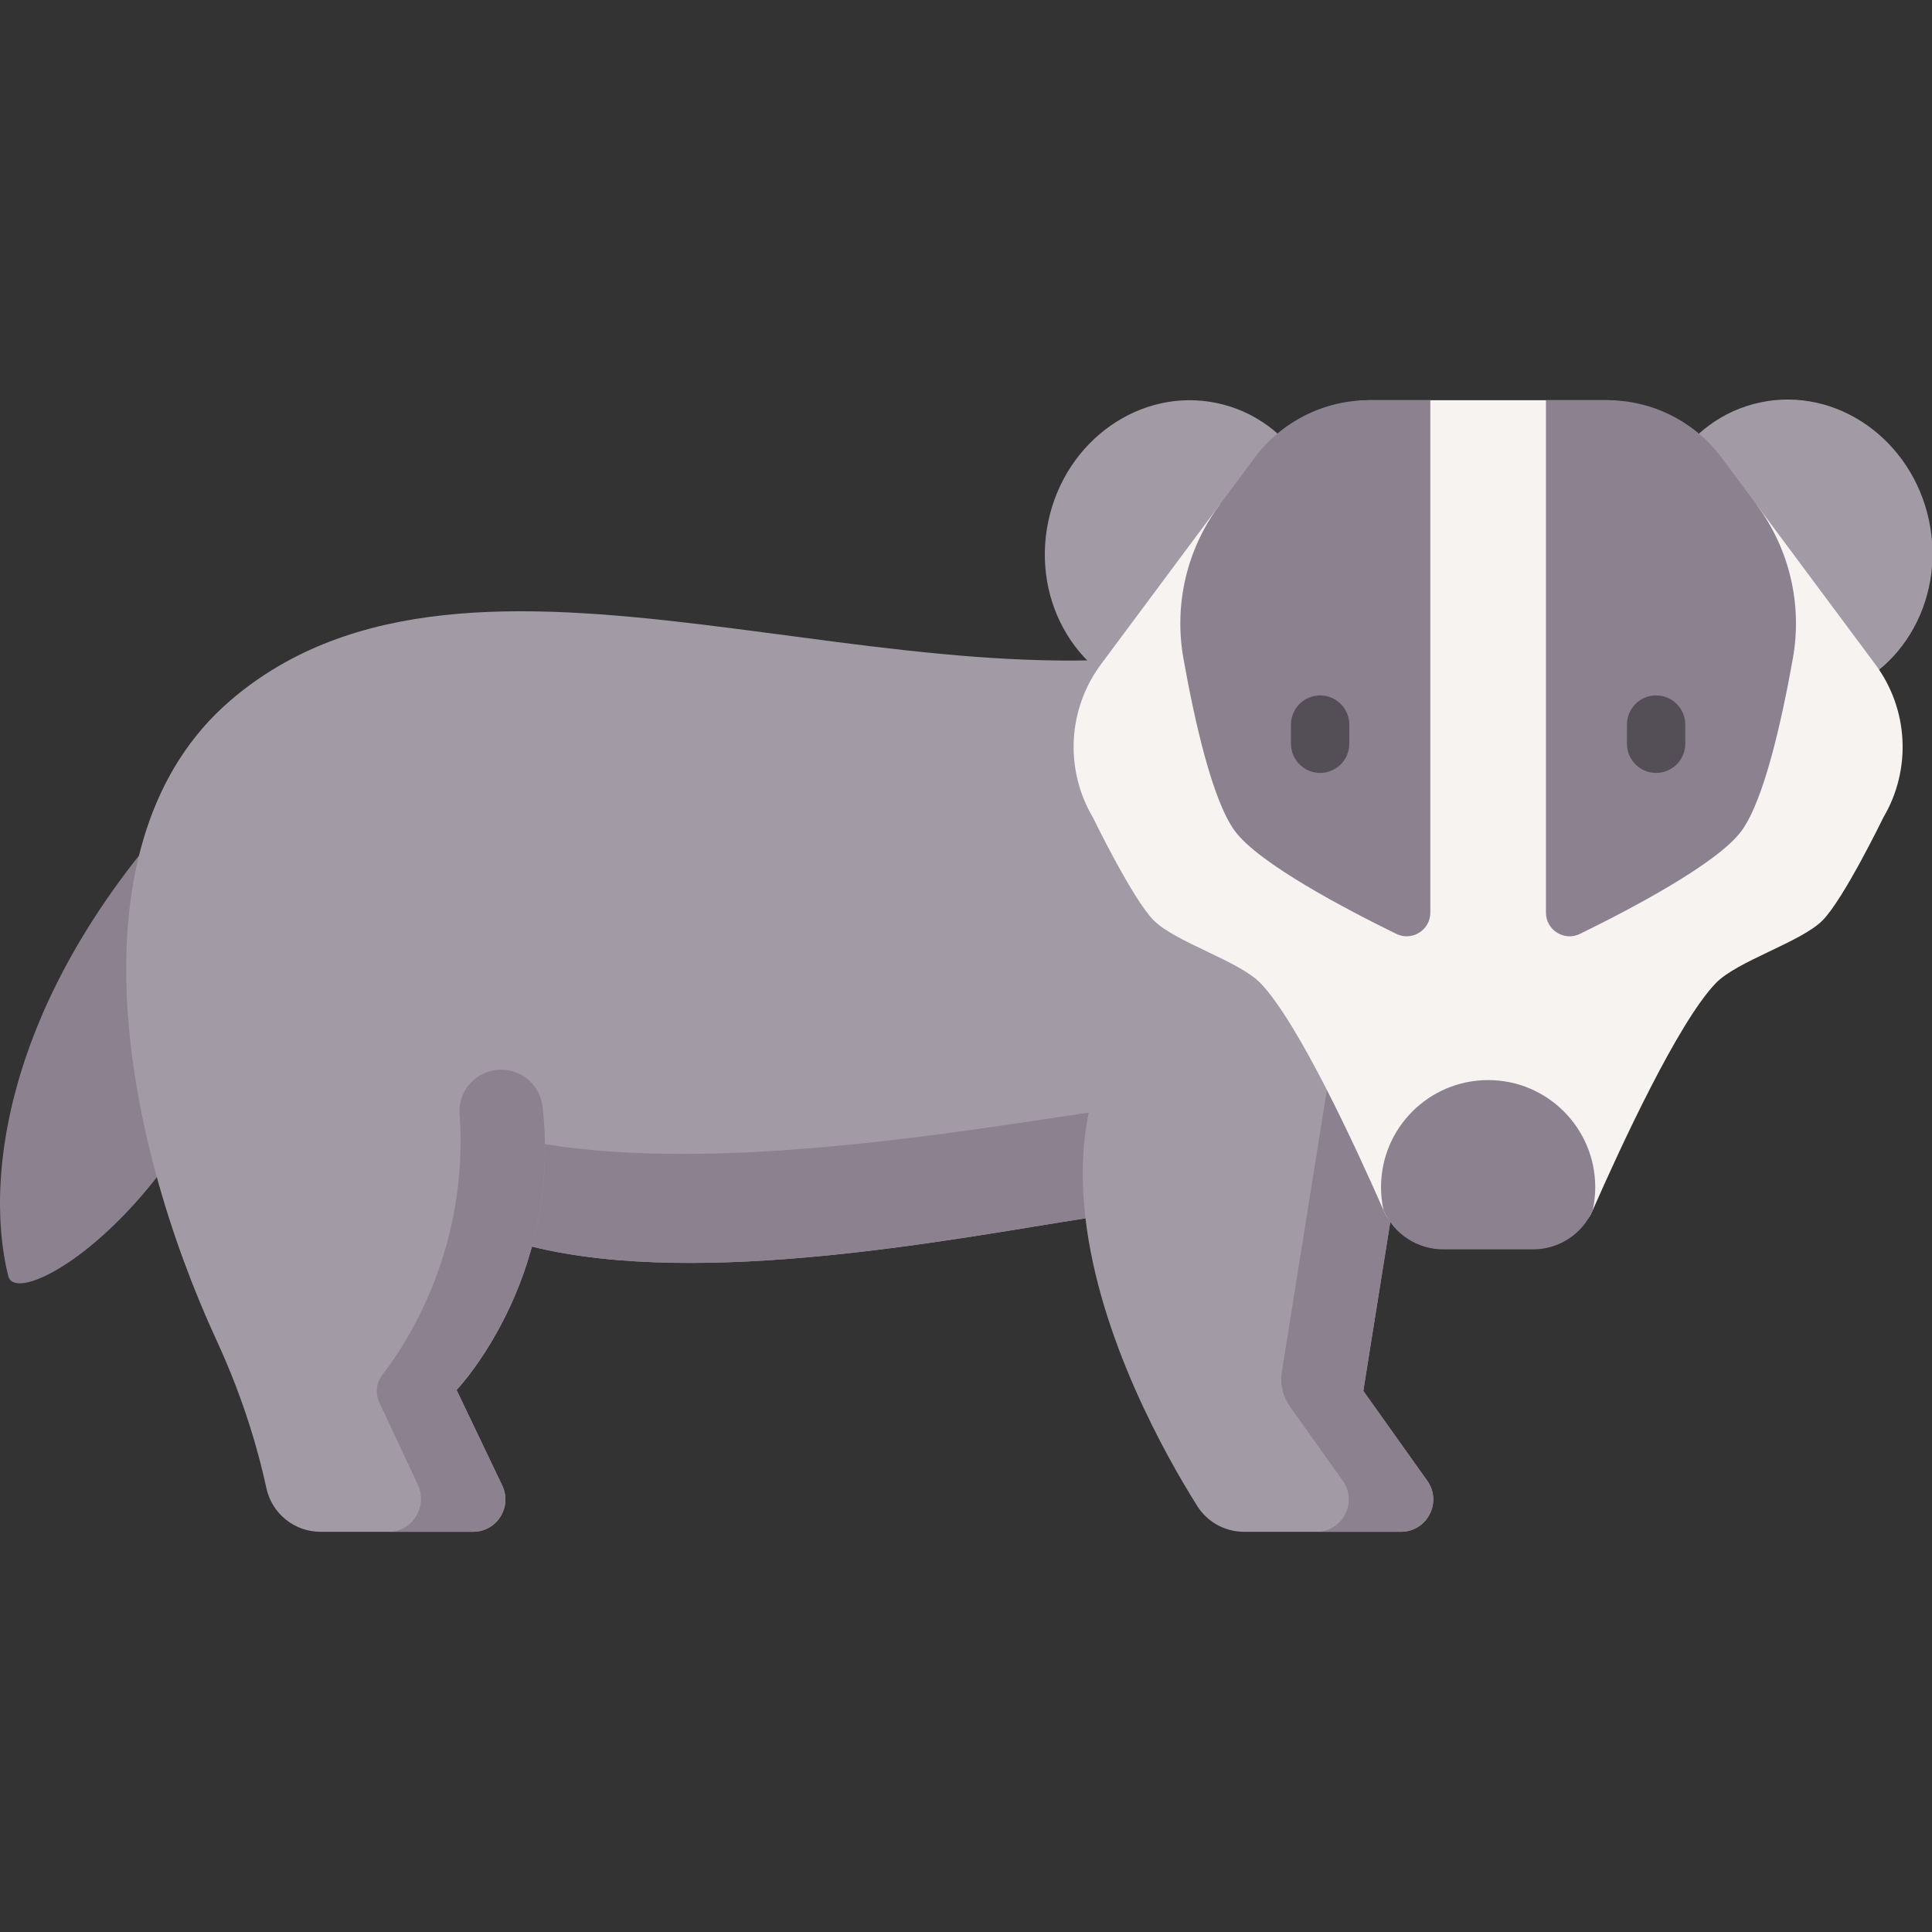 <svg id="Capa_1" enable-background="new 0 0 512 512" height="512" viewBox="0 0 512 512" width="512" xmlns="http://www.w3.org/2000/svg"><rect x="0" y="0" width="512" height="512" fill="#333333" stroke="none"/><g><path d="m58.212 203.173c-56.02 54.584-62.894 107.53-56.02 135.023 2.873 11.491 67.512-29.284 71.821-117.346z" fill="#8c818f"/><path d="m371.259 405.943h-41.575c-5.036 0-9.724-2.575-12.403-6.838-8.391-13.349-25.883-44.371-29.617-76.235-33.872 5.233-101.473 18.687-146.698 7.489-6.511 23.952-19.965 38.003-19.965 38.003l12.099 25.322c2.716 5.685-1.428 12.259-7.729 12.259h-40.438c-6.911 0-12.879-4.819-14.336-11.575-1.993-9.246-5.855-23.223-13.107-38.934-25.456-55.156-39.498-132.873 3.594-169.825 64.191-55.043 178.118 6.408 267.888-15.473l45.967 112.991-13.649 85.472 16.947 23.812c4.038 5.67-.017 13.532-6.978 13.532z" fill="#a29aa5"/><g fill="#8c818f"><path d="m378.238 392.41-16.947-23.812 13.649-85.472-16.08-39.526-19.157 119.957c-.516 3.231.258 6.536 2.155 9.201l13.986 19.651c4.036 5.671-.018 13.533-6.979 13.533h22.392c6.963.001 11.018-7.861 6.981-13.532z"/><path d="m287.664 322.869c-33.872 5.233-101.473 18.687-146.698 7.489 2.184-8.005 3.585-17.111 3.441-27.156 45.967 7.469 108.272-3.029 144.122-8.355-1.885 9.128-1.978 18.606-.865 28.022z"/><path d="m121.001 368.361s27.906-29.147 22.798-74.992c-.628-5.638-5.368-9.919-11.041-9.891-6.337.032-11.414 5.384-10.965 11.705 2.525 35.585-13.858 60.646-20.476 69.208-1.61 2.084-1.908 4.891-.791 7.275l10.205 21.778c2.716 5.796-1.428 12.499-7.729 12.499h22.368c6.301 0 10.445-6.574 7.729-12.259z"/></g><g fill="#a29aa5"><ellipse cx="314.133" cy="145.835" rx="39.875" ry="37.267" transform="matrix(.205 -.979 .979 .205 107.113 423.486)"/><ellipse cx="474.611" cy="145.835" rx="37.267" ry="39.875" transform="matrix(.979 -.205 .205 .979 -19.798 100.188)"/></g><path d="m499.105 216.645s-10.53 21.701-16.143 27.302c-5.816 5.804-22.658 10.719-28.326 16.668-10.028 10.526-25.152 43.286-32.574 60.178-.152.346-.314.684-.487 1.016-2.952 5.682-8.844-1.015-15.31-1.015h-23.792c-6.293 0-12.042 6.887-15.066 1.467-.265-.475-.509-.966-.731-1.47-7.421-16.893-22.538-49.651-32.565-60.176-5.667-5.949-22.509-10.864-28.326-16.668-5.613-5.6-16.147-27.299-16.147-27.299-7.533-12.736-6.687-28.749 2.145-40.621l31.406-42.21 16.492-7.433c7.119-9.568 11.19-20.327 23.115-20.327h63.152c11.926 0 17.122 12.718 24.24 22.287l15.366 5.474 31.402 42.213c8.833 11.87 9.679 27.879 2.149 40.614z" fill="#f7f3f1"/><path d="m379.053 106.057v135.796c0 4.629-4.85 7.666-9.009 5.634-13.071-6.388-36.43-18.611-42.797-27.266-5.948-8.086-10.663-29.077-13.633-45.762-2.544-14.292.912-28.994 9.576-40.641l9.339-12.553c7.119-9.568 18.342-15.207 30.268-15.207h16.256z" fill="#8c818f"/><path d="m465.557 133.818c8.665 11.647 12.121 26.349 9.576 40.641-2.97 16.685-7.685 37.676-13.633 45.762-6.367 8.655-29.726 20.878-42.797 27.266-4.159 2.033-9.009-1.004-9.009-5.634v-135.796h16.255c11.926 0 23.15 5.64 30.269 15.208z" fill="#8c818f"/><path d="m394.37 286.232c-15.676 0-28.383 12.708-28.383 28.383 0 2.11.237 4.163.674 6.142.005.011.01.023.015.034 2.752 6.266 8.954 10.305 15.798 10.305h23.792c6.843 0 13.044-4.038 15.797-10.303.006-.015.013-.03.02-.045.435-1.976.672-4.026.672-6.133-.001-15.675-12.709-28.383-28.385-28.383z" fill="#8c818f"/><path d="m349.848 204.829c-4.268 0-7.726-3.459-7.726-7.726v-5.086c0-4.268 3.459-7.726 7.726-7.726s7.726 3.459 7.726 7.726v5.086c0 4.267-3.458 7.726-7.726 7.726z" fill="#544f56"/><path d="m438.888 204.829c-4.268 0-7.726-3.459-7.726-7.726v-5.086c0-4.268 3.459-7.726 7.726-7.726s7.726 3.459 7.726 7.726v5.086c.001 4.267-3.458 7.726-7.726 7.726z" fill="#544f56"/></g></svg>